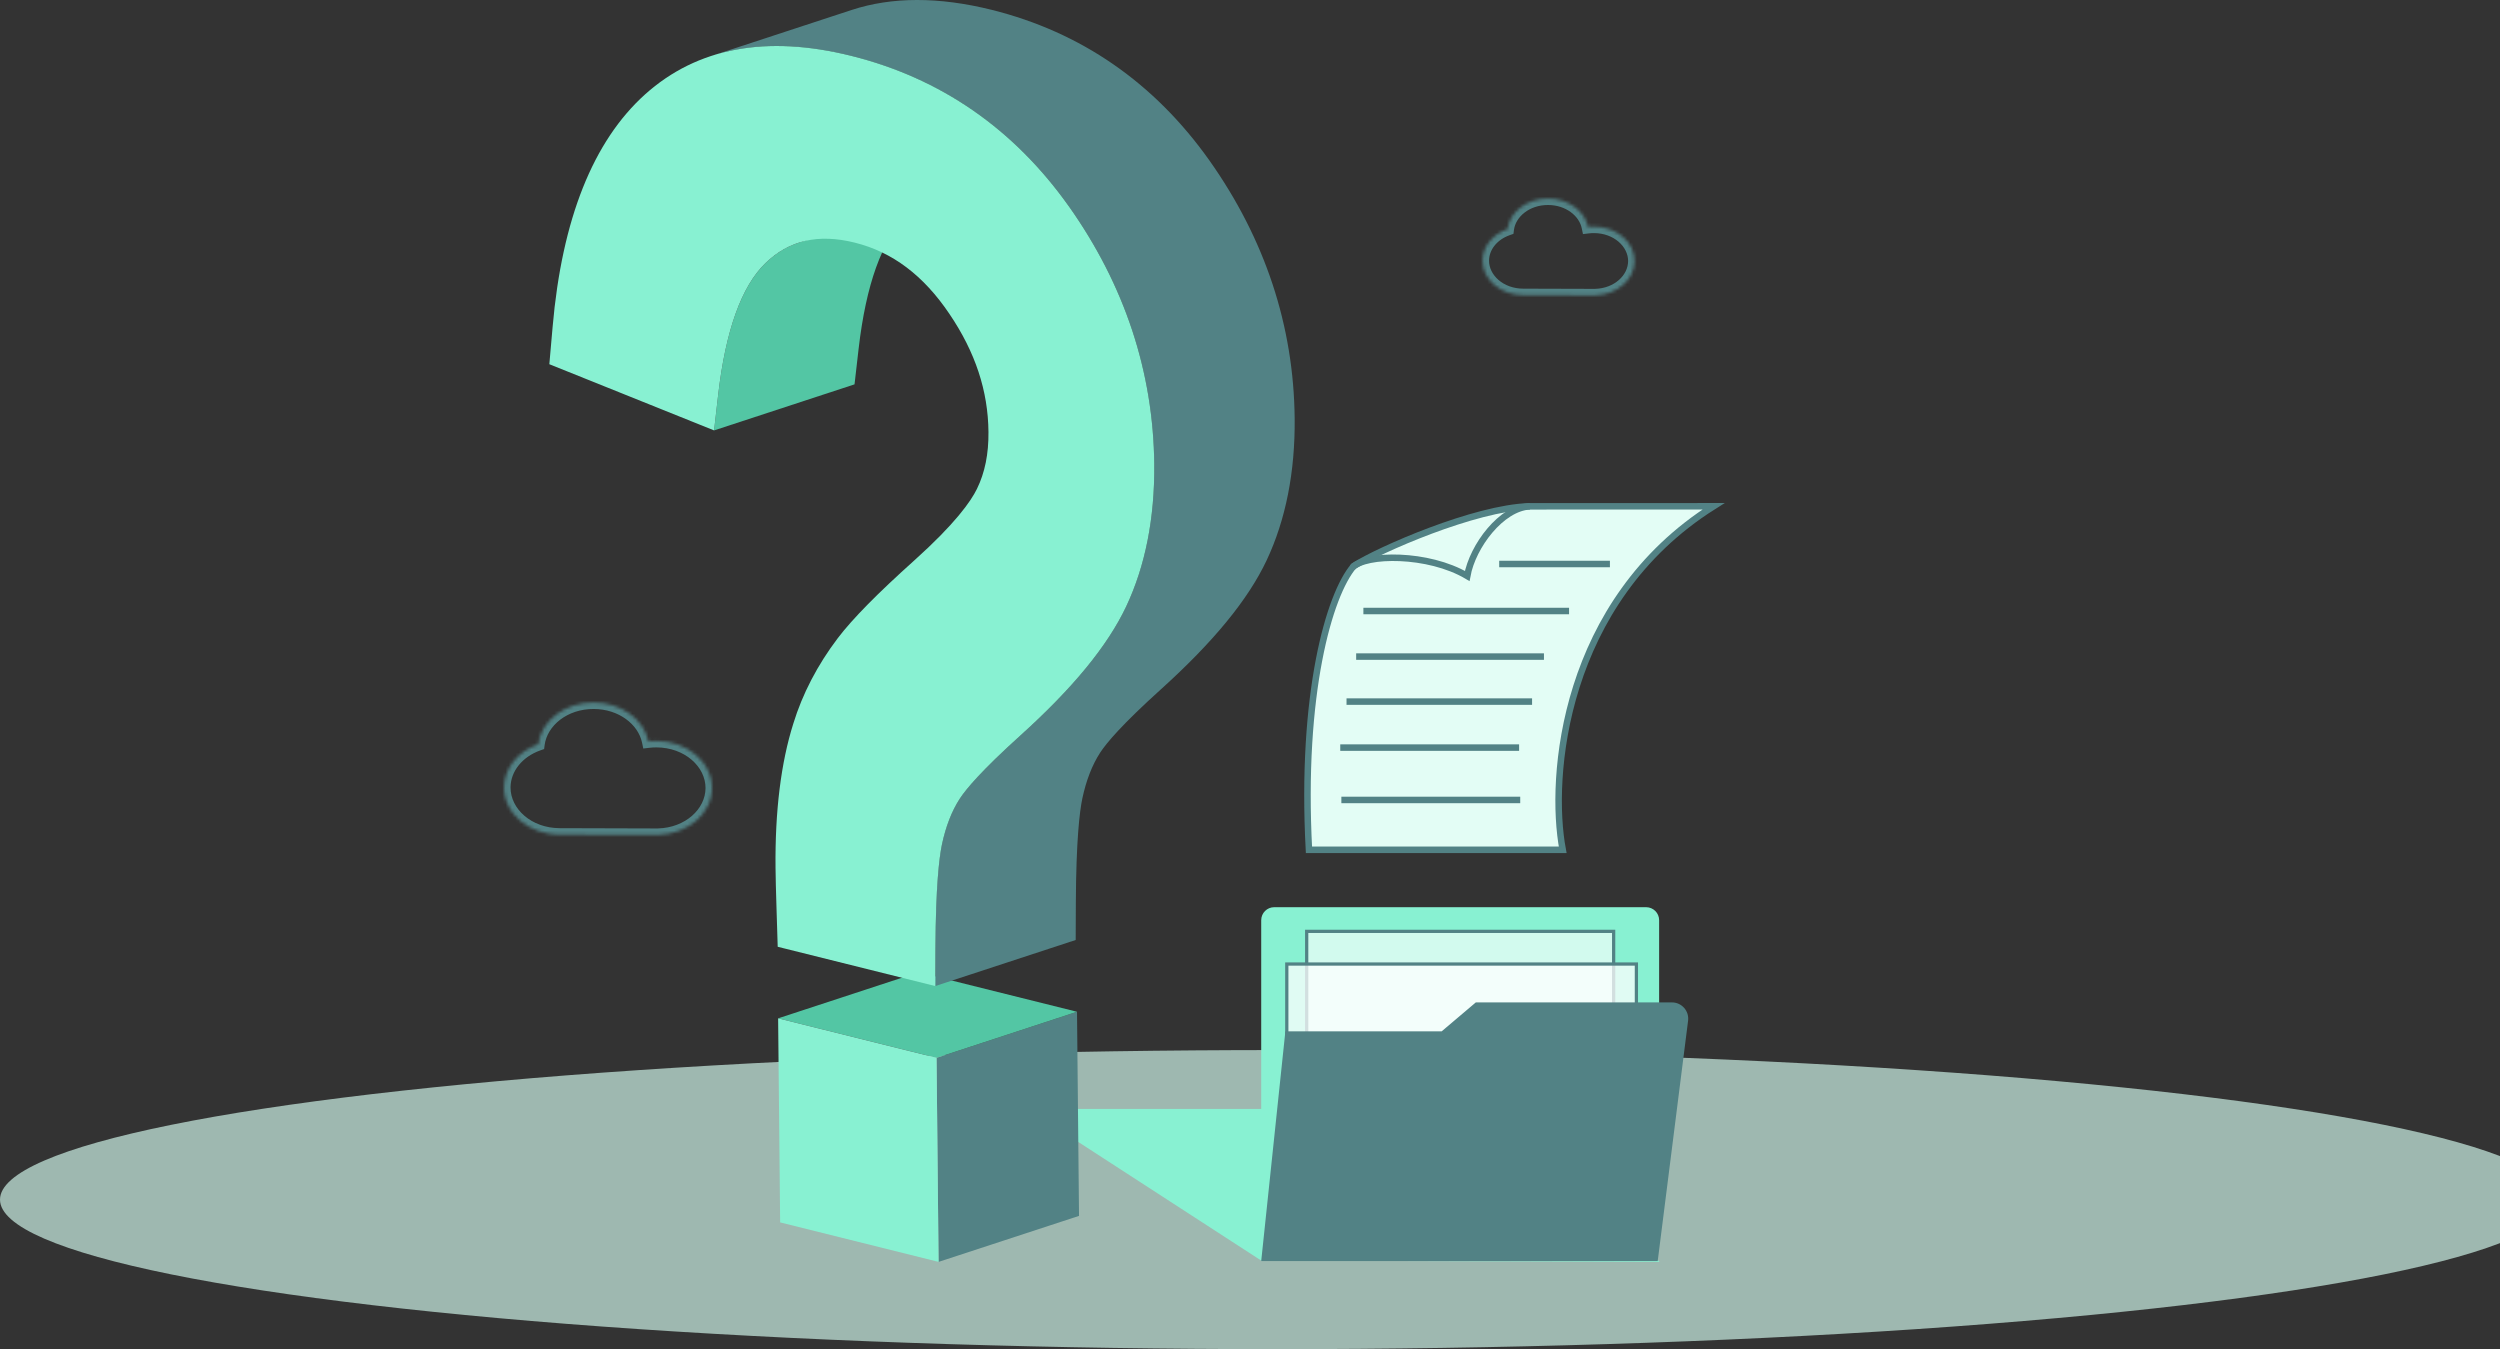 <svg width="769" height="415" viewBox="0 0 769 415" fill="none" xmlns="http://www.w3.org/2000/svg">
<rect x="0" y="0" width="769" height="415" fill="#333333" stroke="none"/>
<ellipse opacity="0.65" cx="393" cy="369" rx="393" ry="46" fill="#D8FFF3"/>
<path d="M316.013 341.108L387.95 387.748L510.48 388.144C485.974 361.266 399.413 341.108 399.413 341.108H316.013Z" fill="#88F1D2"/>
<path d="M288.085 325.386L331.289 311.218L331.908 374.005L288.705 388.157L288.085 325.386Z" fill="#528285"/>
<path d="M239.353 313.24L282.556 299.071L331.289 311.218L288.085 325.386L239.353 313.24Z" fill="#53C6A4"/>
<path d="M288.085 325.386L239.353 313.24L239.972 376.01L288.705 388.157L288.085 325.386Z" fill="url(#paint0_radial_442_1340)"/>
<path d="M245.55 74.693C241.864 75.9 238.52 77.971 235.471 80.922C228.082 88.063 223.19 101.693 220.906 121.454L219.65 132.394L262.854 118.226L264.11 107.285C266.393 87.525 271.286 73.894 278.674 66.753C281.724 63.819 285.067 61.732 288.753 60.525L245.55 74.693Z" fill="#53C6A4"/>
<path d="M371.981 49.308C355.052 25.455 332.528 9.868 305.014 3.02C288.77 -1.023 274.369 -1.007 261.958 3.069L218.754 17.238C231.165 13.162 245.567 13.145 261.811 17.189C289.325 24.053 311.848 39.623 328.777 63.476C345.935 87.688 354.758 114.394 355.035 142.877C355.198 159.377 352.279 174.084 346.391 186.572C340.667 198.67 330.033 211.632 313.887 226.208C301.834 237.083 297.055 242.822 295.18 245.724C292.733 249.506 290.89 254.218 289.732 259.729C288.868 263.838 287.808 272.724 287.726 291.702L287.677 303.31L330.881 289.142L330.93 277.533C331.028 258.555 332.072 249.67 332.936 245.561C334.11 240.05 335.937 235.338 338.383 231.556C340.259 228.653 345.021 222.931 357.09 212.04C373.237 197.464 383.87 184.502 389.595 172.404C395.483 159.915 398.402 145.209 398.239 128.709C397.962 100.226 389.122 73.519 371.981 49.308Z" fill="#528285"/>
<path d="M328.777 63.46C311.847 39.607 289.324 24.02 261.81 17.172C235.748 10.683 214.431 14.662 198.432 29.026C182.432 43.406 172.859 67.454 169.988 100.519L168.977 112.03L219.65 132.394L220.906 121.454C223.19 101.693 228.082 88.063 235.47 80.922C242.728 73.911 251.698 71.84 262.903 74.628C274.515 77.514 284.056 84.704 292.064 96.59C300.007 108.329 303.937 120.215 304.052 132.883C304.117 139.633 302.959 145.356 300.512 150.377C298.653 154.192 293.793 161.122 281.251 172.372C269.932 182.529 262.251 190.322 257.733 196.257C251.437 204.556 246.822 213.458 244.017 222.605C240.217 234.621 238.374 249.555 238.553 267.001C238.586 269.903 238.683 274.158 238.863 279.637L239.222 291.229L287.693 303.31L287.742 291.702C287.84 272.724 288.884 263.838 289.748 259.729C290.922 254.218 292.749 249.506 295.196 245.724C297.071 242.822 301.833 237.099 313.902 226.208C330.049 211.632 340.682 198.67 346.407 186.572C352.295 174.083 355.198 159.377 355.051 142.877C354.774 114.394 345.934 87.688 328.793 63.476L328.777 63.46Z" fill="url(#paint1_radial_442_1340)"/>
<path d="M510.349 283.053V312.275L387.95 387.901V283.053C387.95 280.844 389.741 279.053 391.95 279.053H506.349C508.558 279.053 510.349 280.844 510.349 283.053Z" fill="url(#paint2_radial_442_1340)"/>
<path d="M496.361 286.484V329.761H401.939V286.484H496.361Z" fill="white" fill-opacity="0.62" stroke="#528285"/>
<path d="M503.355 296.538V321.892H395.819V296.538H503.355Z" fill="white" fill-opacity="0.74" stroke="#528285"/>
<path d="M387.95 387.901H509.912L519.255 313.968C519.633 310.981 517.305 308.341 514.295 308.341H453.958L443.467 317.23H395.381L387.95 387.901Z" fill="#528285"/>
<path d="M527.081 155.732C480.684 184.981 476.488 239.131 480.684 261.395L402.633 261.395C400.076 213.453 408.823 182.967 416.41 174.109C424.273 169.082 453.681 156.23 470.395 155.744L527.081 155.732Z" fill="#E3FDF5" stroke="#528285" stroke-width="2"/>
<path d="M470.594 155.738C461.844 156.232 453.011 167.903 451.313 177.173C439.325 170.07 419.951 170.288 415.959 174.611" stroke="#528285" stroke-width="2"/>
<path d="M467.62 246.063L412.606 246.063" stroke="#528285" stroke-width="2"/>
<path d="M471.266 215.811L414.189 215.811" stroke="#528285" stroke-width="2"/>
<path d="M474.92 201.966L417.155 201.966" stroke="#528285" stroke-width="2"/>
<path d="M482.645 187.948L419.379 187.948" stroke="#528285" stroke-width="2"/>
<path d="M495.211 173.488L461.155 173.488" stroke="#528285" stroke-width="2"/>
<path d="M467.276 229.962L412.263 229.962" stroke="#528285" stroke-width="2"/>
<mask id="path-21-inside-1_442_1340" fill="white">
<path fill-rule="evenodd" clip-rule="evenodd" d="M488.504 69.805C487.474 64.851 482.36 61.077 476.195 61.059C469.733 61.04 464.401 65.154 463.71 70.455C459.209 72.048 456.044 75.797 456.031 80.177C456.014 86.019 461.61 90.771 468.53 90.791L490.712 90.856C490.712 90.854 490.712 90.852 490.712 90.849C497.418 90.663 502.792 86.025 502.809 80.315C502.826 74.473 497.23 69.721 490.31 69.701C489.697 69.699 489.094 69.734 488.504 69.805Z"/>
</mask>
<path d="M488.504 69.805L486.546 70.212L486.92 72.007L488.74 71.791L488.504 69.805ZM463.71 70.455L464.377 72.34L465.534 71.931L465.693 70.714L463.71 70.455ZM490.712 90.856L490.706 92.856L492.706 92.862L492.712 90.862L490.712 90.856ZM490.712 90.849L490.657 88.85L488.718 88.904L488.712 90.843L490.712 90.849ZM490.463 69.397C489.198 63.32 483.093 59.08 476.201 59.059L476.189 63.059C481.627 63.075 485.75 66.382 486.546 70.212L490.463 69.397ZM476.201 59.059C468.992 59.038 462.579 63.659 461.727 70.196L465.693 70.714C466.223 66.648 470.474 63.042 476.189 63.059L476.201 59.059ZM463.042 68.57C457.941 70.375 454.047 74.756 454.031 80.171L458.031 80.183C458.041 76.838 460.478 73.721 464.377 72.34L463.042 68.57ZM454.031 80.171C454.01 87.422 460.83 92.769 468.524 92.791L468.536 88.791C462.389 88.773 458.018 84.616 458.031 80.183L454.031 80.171ZM468.524 92.791L490.706 92.856L490.718 88.856L468.536 88.791L468.524 92.791ZM492.712 90.862C492.712 90.859 492.712 90.856 492.712 90.856C492.712 90.854 492.712 90.854 492.712 90.855L488.712 90.843C488.712 90.846 488.712 90.849 488.712 90.85C488.712 90.852 488.712 90.851 488.712 90.851L492.712 90.862ZM500.809 80.309C500.796 84.645 496.602 88.685 490.657 88.85L490.768 92.848C498.234 92.641 504.788 87.406 504.809 80.321L500.809 80.309ZM490.304 71.701C496.451 71.719 500.822 75.876 500.809 80.309L504.809 80.321C504.831 73.07 498.01 67.724 490.316 67.701L490.304 71.701ZM488.74 71.791C489.25 71.73 489.772 71.699 490.304 71.701L490.316 67.701C489.622 67.699 488.938 67.739 488.268 67.819L488.74 71.791Z" fill="#528285" mask="url(#path-21-inside-1_442_1340)"/>
<mask id="path-23-inside-2_442_1340" fill="white">
<path fill-rule="evenodd" clip-rule="evenodd" d="M202 256.832L202.475 256.833C202.475 256.83 202.475 256.827 202.475 256.824C211.646 256.569 218.997 250.227 219.02 242.417C219.043 234.427 211.39 227.928 201.926 227.9C201.087 227.898 200.262 227.946 199.456 228.042C198.046 221.267 191.052 216.106 182.62 216.081C173.782 216.055 166.491 221.681 165.544 228.931C159.389 231.109 155.06 236.237 155.042 242.228C155.019 250.217 162.672 256.716 172.137 256.744L201.68 256.831C201.734 256.832 201.787 256.832 201.84 256.832C201.894 256.832 201.947 256.832 202 256.832Z"/>
</mask>
<path d="M202 256.832L202.006 254.832L201.999 254.832L201.991 254.832L202 256.832ZM202.475 256.833L202.469 258.833L204.469 258.839L204.475 256.839L202.475 256.833ZM202.475 256.824L202.42 254.825L200.476 254.879L200.475 256.823L202.475 256.824ZM199.456 228.042L197.497 228.449L197.871 230.245L199.692 230.028L199.456 228.042ZM165.544 228.931L166.212 230.816L167.369 230.407L167.528 229.19L165.544 228.931ZM172.137 256.744L172.131 258.744L172.137 256.744ZM201.68 256.831L201.702 254.831L201.694 254.831L201.686 254.831L201.68 256.831ZM201.995 258.832L202.469 258.833L202.481 254.833L202.006 254.832L201.995 258.832ZM204.475 256.839C204.475 256.837 204.475 256.831 204.475 256.825L200.475 256.823C200.475 256.823 200.475 256.823 200.475 256.824C200.475 256.825 200.475 256.826 200.475 256.828L204.475 256.839ZM217.02 242.411C217.001 248.846 210.831 254.591 202.42 254.825L202.531 258.824C212.462 258.547 220.993 251.607 221.02 242.423L217.02 242.411ZM201.92 229.9C210.611 229.926 217.039 235.83 217.02 242.411L221.02 242.423C221.048 233.025 212.169 225.931 201.931 225.9L201.92 229.9ZM199.692 230.028C200.418 229.942 201.162 229.898 201.92 229.9L201.931 225.9C201.012 225.898 200.107 225.951 199.22 226.056L199.692 230.028ZM201.414 227.635C199.771 219.736 191.785 214.108 182.626 214.081L182.614 218.081C190.319 218.104 196.322 222.798 197.497 228.449L201.414 227.635ZM182.626 214.081C173.041 214.053 164.669 220.186 163.561 228.672L167.528 229.19C168.313 223.175 174.524 218.057 182.614 218.081L182.626 214.081ZM164.877 227.045C158.121 229.437 153.063 235.196 153.042 242.222L157.042 242.234C157.057 237.278 160.658 232.782 166.212 230.816L164.877 227.045ZM153.042 242.222C153.015 251.62 161.893 258.714 172.131 258.744L172.143 254.744C163.452 254.718 157.023 248.814 157.042 242.234L153.042 242.222ZM172.131 258.744L201.674 258.831L201.686 254.831L172.143 254.744L172.131 258.744ZM201.846 254.832C201.798 254.832 201.75 254.832 201.702 254.831L201.659 258.831C201.717 258.832 201.776 258.832 201.834 258.832L201.846 254.832ZM201.991 254.832C201.943 254.832 201.895 254.832 201.846 254.832L201.834 258.832C201.893 258.832 201.952 258.832 202.01 258.832L201.991 254.832Z" fill="#528285" mask="url(#path-23-inside-2_442_1340)"/>
<defs>
<radialGradient id="paint0_radial_442_1340" cx="0" cy="0" r="1" gradientUnits="userSpaceOnUse" gradientTransform="translate(264.284 334.199) rotate(126.539) scale(70.605 101.687)">
<stop stop-color="#88F1D2"/>
</radialGradient>
<radialGradient id="paint1_radial_442_1340" cx="0" cy="0" r="1" gradientUnits="userSpaceOnUse" gradientTransform="translate(262.981 95.048) rotate(125.9) scale(270.295 386.546)">
<stop stop-color="#88F1D2"/>
</radialGradient>
<radialGradient id="paint2_radial_442_1340" cx="0" cy="0" r="1" gradientUnits="userSpaceOnUse" gradientTransform="translate(448.515 309.504) rotate(38.328) scale(132.899 194.664)">
<stop stop-color="#88F1D2"/>
</radialGradient>
</defs>
</svg>
